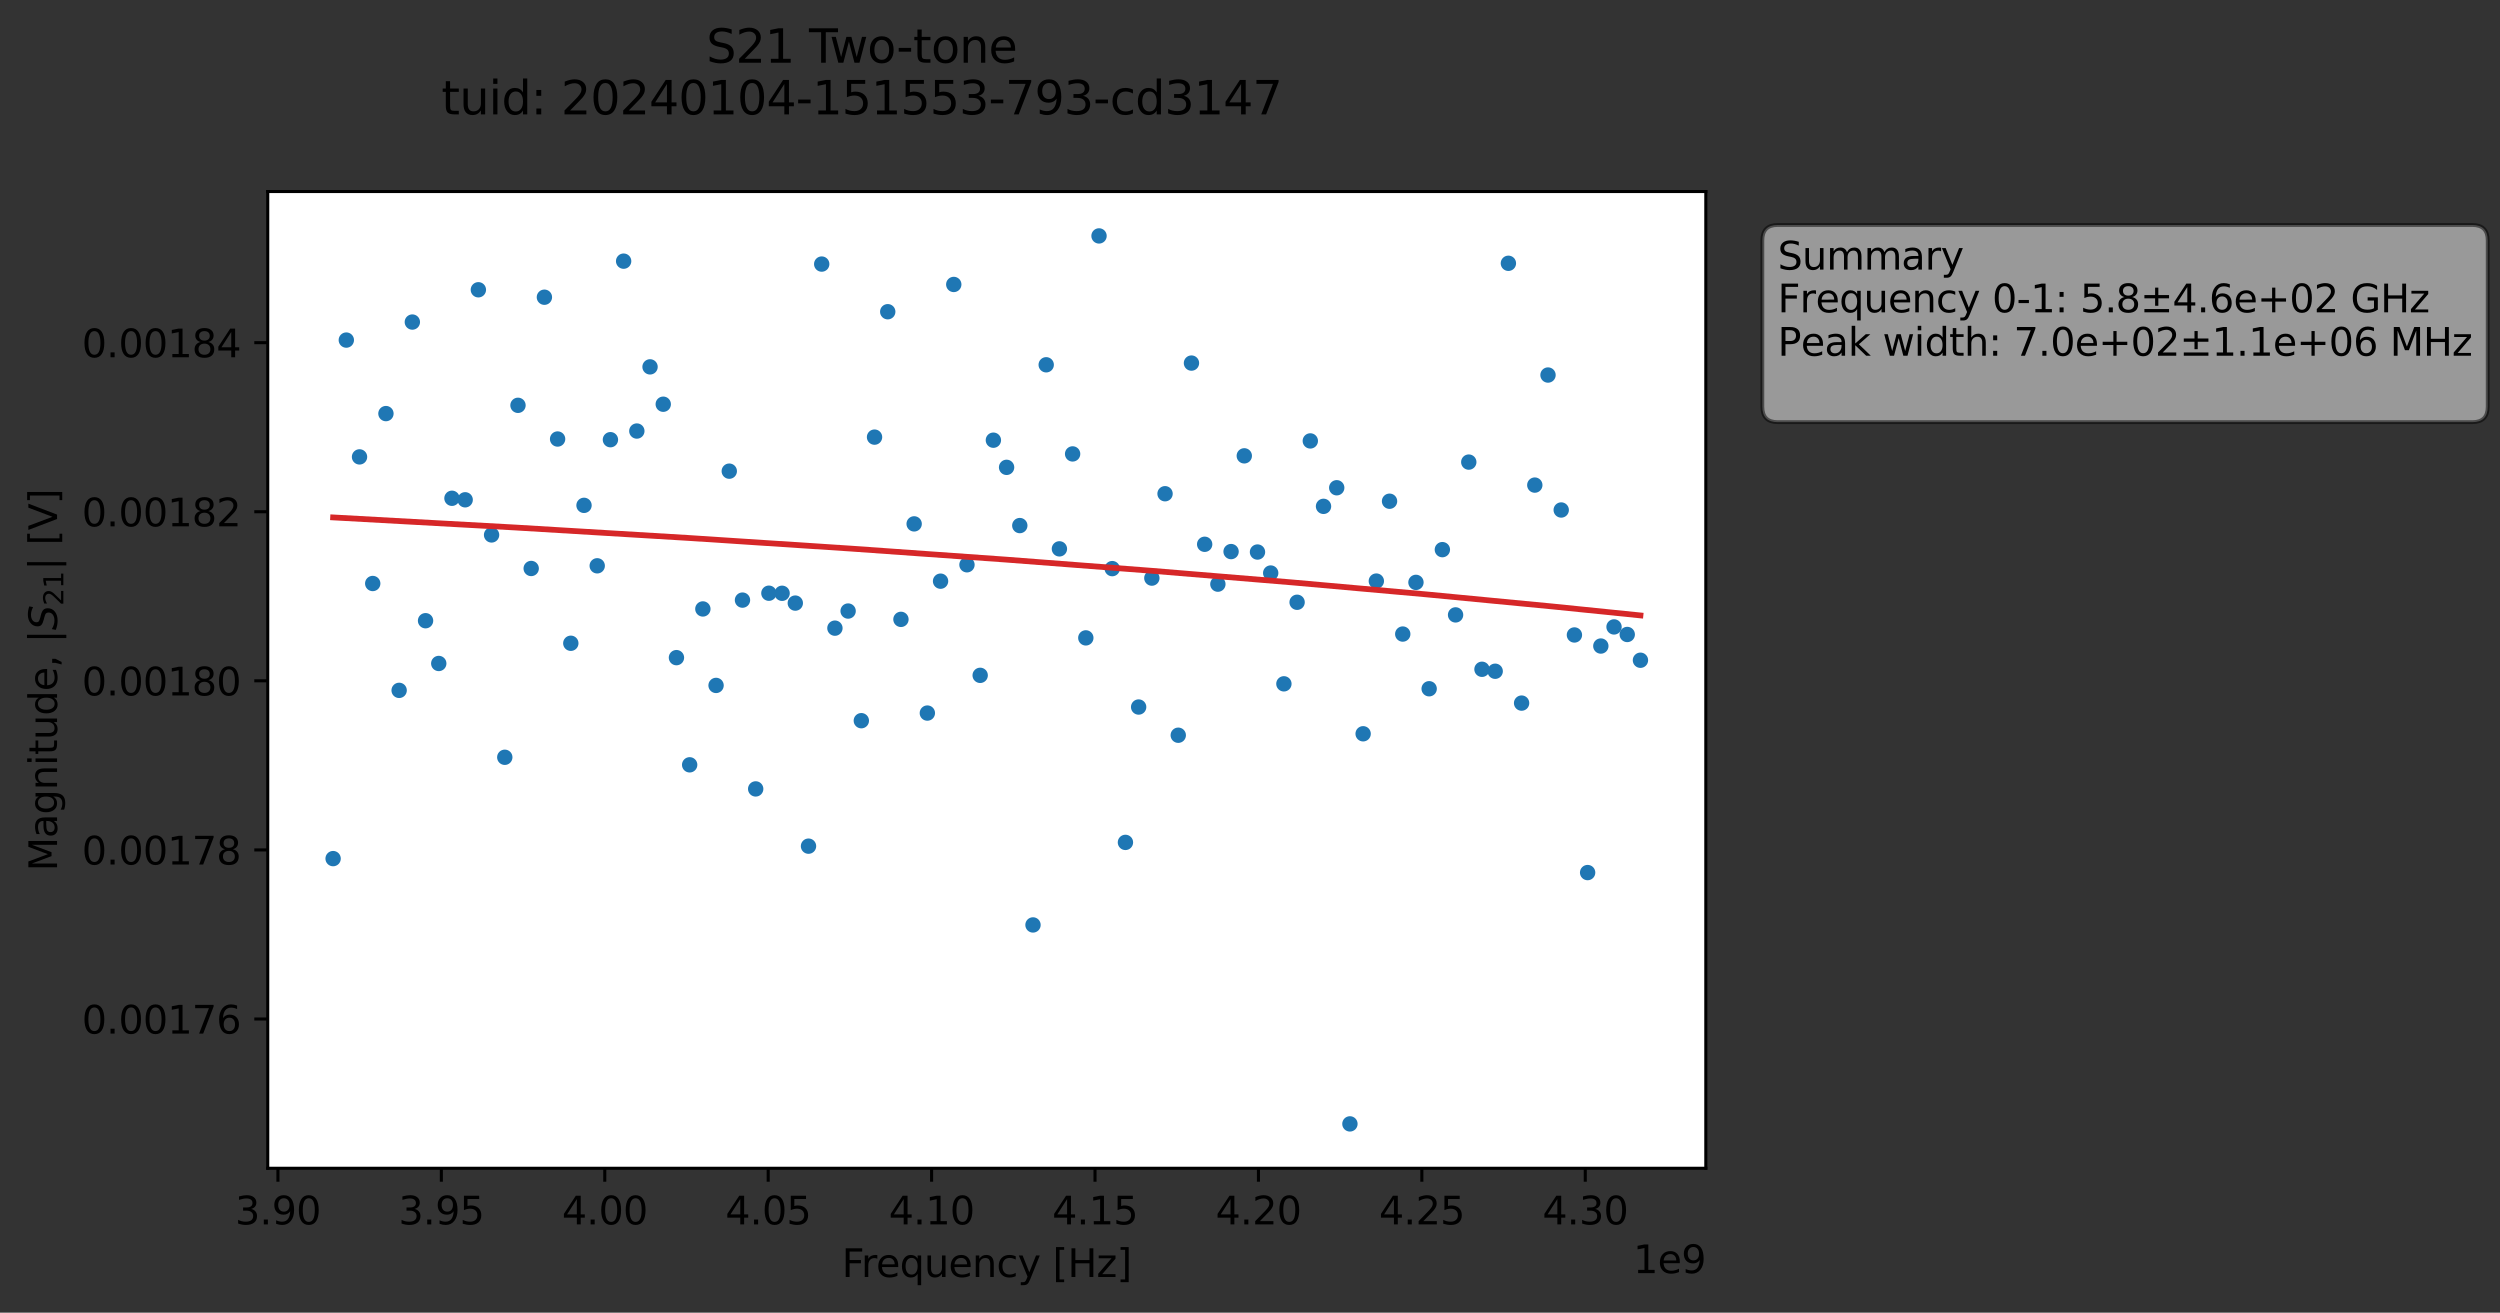 <?xml version="1.0" encoding="utf-8" standalone="no"?>
<!DOCTYPE svg PUBLIC "-//W3C//DTD SVG 1.1//EN"
  "http://www.w3.org/Graphics/SVG/1.1/DTD/svg11.dtd">
<svg xmlns:xlink="http://www.w3.org/1999/xlink" width="650.369pt" height="341.484pt" viewBox="0 0 650.369 341.484" xmlns="http://www.w3.org/2000/svg" version="1.1">
 <rect x="0" y="0" width="650.369" height="341.484" fill="#333333" stroke="none"/>
 <defs>
  <style type="text/css">*{stroke-linejoin: round; stroke-linecap: butt}</style>
 </defs>
 <g id="figure_1">
  <g id="patch_1">
   <path d="M 0 341.484 
L 650.369 341.484 
L 650.369 -0 
L 0 -0 
L 0 341.484 
z
" style="fill: none; opacity: 0"/>
  </g>
  <g id="axes_1">
   <g id="patch_2">
    <path d="M 69.653 303.928 
L 443.763 303.928 
L 443.763 49.824 
L 69.653 49.824 
z
" style="fill: #ffffff"/>
   </g>
   <g id="matplotlib.axis_1">
    <g id="xtick_1">
     <g id="line2d_1">
      <defs>
       <path id="m0e8e7b4d08" d="M 0 0 
L 0 3.5 
" style="stroke: #000000; stroke-width: 0.8"/>
      </defs>
      <g>
       <use xlink:href="#m0e8e7b4d08" x="72.303" y="303.928" style="stroke: #000000; stroke-width: 0.8"/>
      </g>
     </g>
     <g id="text_1">
      <!-- 3.90 -->
      <g transform="translate(61.17 318.526) scale(0.1 -0.1)">
       <defs>
        <path id="DejaVuSans-33" d="M 2597 2516 
Q 3050 2419 3304 2112 
Q 3559 1806 3559 1356 
Q 3559 666 3084 287 
Q 2609 -91 1734 -91 
Q 1441 -91 1130 -33 
Q 819 25 488 141 
L 488 750 
Q 750 597 1062 519 
Q 1375 441 1716 441 
Q 2309 441 2620 675 
Q 2931 909 2931 1356 
Q 2931 1769 2642 2001 
Q 2353 2234 1838 2234 
L 1294 2234 
L 1294 2753 
L 1863 2753 
Q 2328 2753 2575 2939 
Q 2822 3125 2822 3475 
Q 2822 3834 2567 4026 
Q 2313 4219 1838 4219 
Q 1578 4219 1281 4162 
Q 984 4106 628 3988 
L 628 4550 
Q 988 4650 1302 4700 
Q 1616 4750 1894 4750 
Q 2613 4750 3031 4423 
Q 3450 4097 3450 3541 
Q 3450 3153 3228 2886 
Q 3006 2619 2597 2516 
z
" transform="scale(0.016)"/>
        <path id="DejaVuSans-2e" d="M 684 794 
L 1344 794 
L 1344 0 
L 684 0 
L 684 794 
z
" transform="scale(0.016)"/>
        <path id="DejaVuSans-39" d="M 703 97 
L 703 672 
Q 941 559 1184 500 
Q 1428 441 1663 441 
Q 2288 441 2617 861 
Q 2947 1281 2994 2138 
Q 2813 1869 2534 1725 
Q 2256 1581 1919 1581 
Q 1219 1581 811 2004 
Q 403 2428 403 3163 
Q 403 3881 828 4315 
Q 1253 4750 1959 4750 
Q 2769 4750 3195 4129 
Q 3622 3509 3622 2328 
Q 3622 1225 3098 567 
Q 2575 -91 1691 -91 
Q 1453 -91 1209 -44 
Q 966 3 703 97 
z
M 1959 2075 
Q 2384 2075 2632 2365 
Q 2881 2656 2881 3163 
Q 2881 3666 2632 3958 
Q 2384 4250 1959 4250 
Q 1534 4250 1286 3958 
Q 1038 3666 1038 3163 
Q 1038 2656 1286 2365 
Q 1534 2075 1959 2075 
z
" transform="scale(0.016)"/>
        <path id="DejaVuSans-30" d="M 2034 4250 
Q 1547 4250 1301 3770 
Q 1056 3291 1056 2328 
Q 1056 1369 1301 889 
Q 1547 409 2034 409 
Q 2525 409 2770 889 
Q 3016 1369 3016 2328 
Q 3016 3291 2770 3770 
Q 2525 4250 2034 4250 
z
M 2034 4750 
Q 2819 4750 3233 4129 
Q 3647 3509 3647 2328 
Q 3647 1150 3233 529 
Q 2819 -91 2034 -91 
Q 1250 -91 836 529 
Q 422 1150 422 2328 
Q 422 3509 836 4129 
Q 1250 4750 2034 4750 
z
" transform="scale(0.016)"/>
       </defs>
       <use xlink:href="#DejaVuSans-33"/>
       <use xlink:href="#DejaVuSans-2e" x="63.623"/>
       <use xlink:href="#DejaVuSans-39" x="95.41"/>
       <use xlink:href="#DejaVuSans-30" x="159.033"/>
      </g>
     </g>
    </g>
    <g id="xtick_2">
     <g id="line2d_2">
      <g>
       <use xlink:href="#m0e8e7b4d08" x="114.816" y="303.928" style="stroke: #000000; stroke-width: 0.8"/>
      </g>
     </g>
     <g id="text_2">
      <!-- 3.95 -->
      <g transform="translate(103.683 318.526) scale(0.1 -0.1)">
       <defs>
        <path id="DejaVuSans-35" d="M 691 4666 
L 3169 4666 
L 3169 4134 
L 1269 4134 
L 1269 2991 
Q 1406 3038 1543 3061 
Q 1681 3084 1819 3084 
Q 2600 3084 3056 2656 
Q 3513 2228 3513 1497 
Q 3513 744 3044 326 
Q 2575 -91 1722 -91 
Q 1428 -91 1123 -41 
Q 819 9 494 109 
L 494 744 
Q 775 591 1075 516 
Q 1375 441 1709 441 
Q 2250 441 2565 725 
Q 2881 1009 2881 1497 
Q 2881 1984 2565 2268 
Q 2250 2553 1709 2553 
Q 1456 2553 1204 2497 
Q 953 2441 691 2322 
L 691 4666 
z
" transform="scale(0.016)"/>
       </defs>
       <use xlink:href="#DejaVuSans-33"/>
       <use xlink:href="#DejaVuSans-2e" x="63.623"/>
       <use xlink:href="#DejaVuSans-39" x="95.41"/>
       <use xlink:href="#DejaVuSans-35" x="159.033"/>
      </g>
     </g>
    </g>
    <g id="xtick_3">
     <g id="line2d_3">
      <g>
       <use xlink:href="#m0e8e7b4d08" x="157.328" y="303.928" style="stroke: #000000; stroke-width: 0.8"/>
      </g>
     </g>
     <g id="text_3">
      <!-- 4.00 -->
      <g transform="translate(146.195 318.526) scale(0.1 -0.1)">
       <defs>
        <path id="DejaVuSans-34" d="M 2419 4116 
L 825 1625 
L 2419 1625 
L 2419 4116 
z
M 2253 4666 
L 3047 4666 
L 3047 1625 
L 3713 1625 
L 3713 1100 
L 3047 1100 
L 3047 0 
L 2419 0 
L 2419 1100 
L 313 1100 
L 313 1709 
L 2253 4666 
z
" transform="scale(0.016)"/>
       </defs>
       <use xlink:href="#DejaVuSans-34"/>
       <use xlink:href="#DejaVuSans-2e" x="63.623"/>
       <use xlink:href="#DejaVuSans-30" x="95.41"/>
       <use xlink:href="#DejaVuSans-30" x="159.033"/>
      </g>
     </g>
    </g>
    <g id="xtick_4">
     <g id="line2d_4">
      <g>
       <use xlink:href="#m0e8e7b4d08" x="199.841" y="303.928" style="stroke: #000000; stroke-width: 0.8"/>
      </g>
     </g>
     <g id="text_4">
      <!-- 4.05 -->
      <g transform="translate(188.708 318.526) scale(0.1 -0.1)">
       <use xlink:href="#DejaVuSans-34"/>
       <use xlink:href="#DejaVuSans-2e" x="63.623"/>
       <use xlink:href="#DejaVuSans-30" x="95.41"/>
       <use xlink:href="#DejaVuSans-35" x="159.033"/>
      </g>
     </g>
    </g>
    <g id="xtick_5">
     <g id="line2d_5">
      <g>
       <use xlink:href="#m0e8e7b4d08" x="242.353" y="303.928" style="stroke: #000000; stroke-width: 0.8"/>
      </g>
     </g>
     <g id="text_5">
      <!-- 4.10 -->
      <g transform="translate(231.22 318.526) scale(0.1 -0.1)">
       <defs>
        <path id="DejaVuSans-31" d="M 794 531 
L 1825 531 
L 1825 4091 
L 703 3866 
L 703 4441 
L 1819 4666 
L 2450 4666 
L 2450 531 
L 3481 531 
L 3481 0 
L 794 0 
L 794 531 
z
" transform="scale(0.016)"/>
       </defs>
       <use xlink:href="#DejaVuSans-34"/>
       <use xlink:href="#DejaVuSans-2e" x="63.623"/>
       <use xlink:href="#DejaVuSans-31" x="95.41"/>
       <use xlink:href="#DejaVuSans-30" x="159.033"/>
      </g>
     </g>
    </g>
    <g id="xtick_6">
     <g id="line2d_6">
      <g>
       <use xlink:href="#m0e8e7b4d08" x="284.866" y="303.928" style="stroke: #000000; stroke-width: 0.8"/>
      </g>
     </g>
     <g id="text_6">
      <!-- 4.15 -->
      <g transform="translate(273.733 318.526) scale(0.1 -0.1)">
       <use xlink:href="#DejaVuSans-34"/>
       <use xlink:href="#DejaVuSans-2e" x="63.623"/>
       <use xlink:href="#DejaVuSans-31" x="95.41"/>
       <use xlink:href="#DejaVuSans-35" x="159.033"/>
      </g>
     </g>
    </g>
    <g id="xtick_7">
     <g id="line2d_7">
      <g>
       <use xlink:href="#m0e8e7b4d08" x="327.378" y="303.928" style="stroke: #000000; stroke-width: 0.8"/>
      </g>
     </g>
     <g id="text_7">
      <!-- 4.20 -->
      <g transform="translate(316.245 318.526) scale(0.1 -0.1)">
       <defs>
        <path id="DejaVuSans-32" d="M 1228 531 
L 3431 531 
L 3431 0 
L 469 0 
L 469 531 
Q 828 903 1448 1529 
Q 2069 2156 2228 2338 
Q 2531 2678 2651 2914 
Q 2772 3150 2772 3378 
Q 2772 3750 2511 3984 
Q 2250 4219 1831 4219 
Q 1534 4219 1204 4116 
Q 875 4013 500 3803 
L 500 4441 
Q 881 4594 1212 4672 
Q 1544 4750 1819 4750 
Q 2544 4750 2975 4387 
Q 3406 4025 3406 3419 
Q 3406 3131 3298 2873 
Q 3191 2616 2906 2266 
Q 2828 2175 2409 1742 
Q 1991 1309 1228 531 
z
" transform="scale(0.016)"/>
       </defs>
       <use xlink:href="#DejaVuSans-34"/>
       <use xlink:href="#DejaVuSans-2e" x="63.623"/>
       <use xlink:href="#DejaVuSans-32" x="95.41"/>
       <use xlink:href="#DejaVuSans-30" x="159.033"/>
      </g>
     </g>
    </g>
    <g id="xtick_8">
     <g id="line2d_8">
      <g>
       <use xlink:href="#m0e8e7b4d08" x="369.891" y="303.928" style="stroke: #000000; stroke-width: 0.8"/>
      </g>
     </g>
     <g id="text_8">
      <!-- 4.25 -->
      <g transform="translate(358.758 318.526) scale(0.1 -0.1)">
       <use xlink:href="#DejaVuSans-34"/>
       <use xlink:href="#DejaVuSans-2e" x="63.623"/>
       <use xlink:href="#DejaVuSans-32" x="95.41"/>
       <use xlink:href="#DejaVuSans-35" x="159.033"/>
      </g>
     </g>
    </g>
    <g id="xtick_9">
     <g id="line2d_9">
      <g>
       <use xlink:href="#m0e8e7b4d08" x="412.403" y="303.928" style="stroke: #000000; stroke-width: 0.8"/>
      </g>
     </g>
     <g id="text_9">
      <!-- 4.30 -->
      <g transform="translate(401.27 318.526) scale(0.1 -0.1)">
       <use xlink:href="#DejaVuSans-34"/>
       <use xlink:href="#DejaVuSans-2e" x="63.623"/>
       <use xlink:href="#DejaVuSans-33" x="95.41"/>
       <use xlink:href="#DejaVuSans-30" x="159.033"/>
      </g>
     </g>
    </g>
    <g id="text_10">
     <!-- Frequency [Hz] -->
     <g transform="translate(219.003 332.205) scale(0.1 -0.1)">
      <defs>
       <path id="DejaVuSans-46" d="M 628 4666 
L 3309 4666 
L 3309 4134 
L 1259 4134 
L 1259 2759 
L 3109 2759 
L 3109 2228 
L 1259 2228 
L 1259 0 
L 628 0 
L 628 4666 
z
" transform="scale(0.016)"/>
       <path id="DejaVuSans-72" d="M 2631 2963 
Q 2534 3019 2420 3045 
Q 2306 3072 2169 3072 
Q 1681 3072 1420 2755 
Q 1159 2438 1159 1844 
L 1159 0 
L 581 0 
L 581 3500 
L 1159 3500 
L 1159 2956 
Q 1341 3275 1631 3429 
Q 1922 3584 2338 3584 
Q 2397 3584 2469 3576 
Q 2541 3569 2628 3553 
L 2631 2963 
z
" transform="scale(0.016)"/>
       <path id="DejaVuSans-65" d="M 3597 1894 
L 3597 1613 
L 953 1613 
Q 991 1019 1311 708 
Q 1631 397 2203 397 
Q 2534 397 2845 478 
Q 3156 559 3463 722 
L 3463 178 
Q 3153 47 2828 -22 
Q 2503 -91 2169 -91 
Q 1331 -91 842 396 
Q 353 884 353 1716 
Q 353 2575 817 3079 
Q 1281 3584 2069 3584 
Q 2775 3584 3186 3129 
Q 3597 2675 3597 1894 
z
M 3022 2063 
Q 3016 2534 2758 2815 
Q 2500 3097 2075 3097 
Q 1594 3097 1305 2825 
Q 1016 2553 972 2059 
L 3022 2063 
z
" transform="scale(0.016)"/>
       <path id="DejaVuSans-71" d="M 947 1747 
Q 947 1113 1208 752 
Q 1469 391 1925 391 
Q 2381 391 2643 752 
Q 2906 1113 2906 1747 
Q 2906 2381 2643 2742 
Q 2381 3103 1925 3103 
Q 1469 3103 1208 2742 
Q 947 2381 947 1747 
z
M 2906 525 
Q 2725 213 2448 61 
Q 2172 -91 1784 -91 
Q 1150 -91 751 415 
Q 353 922 353 1747 
Q 353 2572 751 3078 
Q 1150 3584 1784 3584 
Q 2172 3584 2448 3432 
Q 2725 3281 2906 2969 
L 2906 3500 
L 3481 3500 
L 3481 -1331 
L 2906 -1331 
L 2906 525 
z
" transform="scale(0.016)"/>
       <path id="DejaVuSans-75" d="M 544 1381 
L 544 3500 
L 1119 3500 
L 1119 1403 
Q 1119 906 1312 657 
Q 1506 409 1894 409 
Q 2359 409 2629 706 
Q 2900 1003 2900 1516 
L 2900 3500 
L 3475 3500 
L 3475 0 
L 2900 0 
L 2900 538 
Q 2691 219 2414 64 
Q 2138 -91 1772 -91 
Q 1169 -91 856 284 
Q 544 659 544 1381 
z
M 1991 3584 
L 1991 3584 
z
" transform="scale(0.016)"/>
       <path id="DejaVuSans-6e" d="M 3513 2113 
L 3513 0 
L 2938 0 
L 2938 2094 
Q 2938 2591 2744 2837 
Q 2550 3084 2163 3084 
Q 1697 3084 1428 2787 
Q 1159 2491 1159 1978 
L 1159 0 
L 581 0 
L 581 3500 
L 1159 3500 
L 1159 2956 
Q 1366 3272 1645 3428 
Q 1925 3584 2291 3584 
Q 2894 3584 3203 3211 
Q 3513 2838 3513 2113 
z
" transform="scale(0.016)"/>
       <path id="DejaVuSans-63" d="M 3122 3366 
L 3122 2828 
Q 2878 2963 2633 3030 
Q 2388 3097 2138 3097 
Q 1578 3097 1268 2742 
Q 959 2388 959 1747 
Q 959 1106 1268 751 
Q 1578 397 2138 397 
Q 2388 397 2633 464 
Q 2878 531 3122 666 
L 3122 134 
Q 2881 22 2623 -34 
Q 2366 -91 2075 -91 
Q 1284 -91 818 406 
Q 353 903 353 1747 
Q 353 2603 823 3093 
Q 1294 3584 2113 3584 
Q 2378 3584 2631 3529 
Q 2884 3475 3122 3366 
z
" transform="scale(0.016)"/>
       <path id="DejaVuSans-79" d="M 2059 -325 
Q 1816 -950 1584 -1140 
Q 1353 -1331 966 -1331 
L 506 -1331 
L 506 -850 
L 844 -850 
Q 1081 -850 1212 -737 
Q 1344 -625 1503 -206 
L 1606 56 
L 191 3500 
L 800 3500 
L 1894 763 
L 2988 3500 
L 3597 3500 
L 2059 -325 
z
" transform="scale(0.016)"/>
       <path id="DejaVuSans-20" transform="scale(0.016)"/>
       <path id="DejaVuSans-5b" d="M 550 4863 
L 1875 4863 
L 1875 4416 
L 1125 4416 
L 1125 -397 
L 1875 -397 
L 1875 -844 
L 550 -844 
L 550 4863 
z
" transform="scale(0.016)"/>
       <path id="DejaVuSans-48" d="M 628 4666 
L 1259 4666 
L 1259 2753 
L 3553 2753 
L 3553 4666 
L 4184 4666 
L 4184 0 
L 3553 0 
L 3553 2222 
L 1259 2222 
L 1259 0 
L 628 0 
L 628 4666 
z
" transform="scale(0.016)"/>
       <path id="DejaVuSans-7a" d="M 353 3500 
L 3084 3500 
L 3084 2975 
L 922 459 
L 3084 459 
L 3084 0 
L 275 0 
L 275 525 
L 2438 3041 
L 353 3041 
L 353 3500 
z
" transform="scale(0.016)"/>
       <path id="DejaVuSans-5d" d="M 1947 4863 
L 1947 -844 
L 622 -844 
L 622 -397 
L 1369 -397 
L 1369 4416 
L 622 4416 
L 622 4863 
L 1947 4863 
z
" transform="scale(0.016)"/>
      </defs>
      <use xlink:href="#DejaVuSans-46"/>
      <use xlink:href="#DejaVuSans-72" x="50.27"/>
      <use xlink:href="#DejaVuSans-65" x="89.133"/>
      <use xlink:href="#DejaVuSans-71" x="150.656"/>
      <use xlink:href="#DejaVuSans-75" x="214.133"/>
      <use xlink:href="#DejaVuSans-65" x="277.512"/>
      <use xlink:href="#DejaVuSans-6e" x="339.035"/>
      <use xlink:href="#DejaVuSans-63" x="402.414"/>
      <use xlink:href="#DejaVuSans-79" x="457.395"/>
      <use xlink:href="#DejaVuSans-20" x="516.574"/>
      <use xlink:href="#DejaVuSans-5b" x="548.361"/>
      <use xlink:href="#DejaVuSans-48" x="587.375"/>
      <use xlink:href="#DejaVuSans-7a" x="662.57"/>
      <use xlink:href="#DejaVuSans-5d" x="715.061"/>
     </g>
    </g>
    <g id="text_11">
     <!-- 1e9 -->
     <g transform="translate(424.885 331.205) scale(0.1 -0.1)">
      <use xlink:href="#DejaVuSans-31"/>
      <use xlink:href="#DejaVuSans-65" x="63.623"/>
      <use xlink:href="#DejaVuSans-39" x="125.146"/>
     </g>
    </g>
   </g>
   <g id="matplotlib.axis_2">
    <g id="ytick_1">
     <g id="line2d_10">
      <defs>
       <path id="m5de3d25531" d="M 0 0 
L -3.5 0 
" style="stroke: #000000; stroke-width: 0.8"/>
      </defs>
      <g>
       <use xlink:href="#m5de3d25531" x="69.653" y="265.088" style="stroke: #000000; stroke-width: 0.8"/>
      </g>
     </g>
     <g id="text_12">
      <!-- 0.00176 -->
      <g transform="translate(21.3 268.887) scale(0.1 -0.1)">
       <defs>
        <path id="DejaVuSans-37" d="M 525 4666 
L 3525 4666 
L 3525 4397 
L 1831 0 
L 1172 0 
L 2766 4134 
L 525 4134 
L 525 4666 
z
" transform="scale(0.016)"/>
        <path id="DejaVuSans-36" d="M 2113 2584 
Q 1688 2584 1439 2293 
Q 1191 2003 1191 1497 
Q 1191 994 1439 701 
Q 1688 409 2113 409 
Q 2538 409 2786 701 
Q 3034 994 3034 1497 
Q 3034 2003 2786 2293 
Q 2538 2584 2113 2584 
z
M 3366 4563 
L 3366 3988 
Q 3128 4100 2886 4159 
Q 2644 4219 2406 4219 
Q 1781 4219 1451 3797 
Q 1122 3375 1075 2522 
Q 1259 2794 1537 2939 
Q 1816 3084 2150 3084 
Q 2853 3084 3261 2657 
Q 3669 2231 3669 1497 
Q 3669 778 3244 343 
Q 2819 -91 2113 -91 
Q 1303 -91 875 529 
Q 447 1150 447 2328 
Q 447 3434 972 4092 
Q 1497 4750 2381 4750 
Q 2619 4750 2861 4703 
Q 3103 4656 3366 4563 
z
" transform="scale(0.016)"/>
       </defs>
       <use xlink:href="#DejaVuSans-30"/>
       <use xlink:href="#DejaVuSans-2e" x="63.623"/>
       <use xlink:href="#DejaVuSans-30" x="95.41"/>
       <use xlink:href="#DejaVuSans-30" x="159.033"/>
       <use xlink:href="#DejaVuSans-31" x="222.656"/>
       <use xlink:href="#DejaVuSans-37" x="286.279"/>
       <use xlink:href="#DejaVuSans-36" x="349.902"/>
      </g>
     </g>
    </g>
    <g id="ytick_2">
     <g id="line2d_11">
      <g>
       <use xlink:href="#m5de3d25531" x="69.653" y="221.102" style="stroke: #000000; stroke-width: 0.8"/>
      </g>
     </g>
     <g id="text_13">
      <!-- 0.00178 -->
      <g transform="translate(21.3 224.901) scale(0.1 -0.1)">
       <defs>
        <path id="DejaVuSans-38" d="M 2034 2216 
Q 1584 2216 1326 1975 
Q 1069 1734 1069 1313 
Q 1069 891 1326 650 
Q 1584 409 2034 409 
Q 2484 409 2743 651 
Q 3003 894 3003 1313 
Q 3003 1734 2745 1975 
Q 2488 2216 2034 2216 
z
M 1403 2484 
Q 997 2584 770 2862 
Q 544 3141 544 3541 
Q 544 4100 942 4425 
Q 1341 4750 2034 4750 
Q 2731 4750 3128 4425 
Q 3525 4100 3525 3541 
Q 3525 3141 3298 2862 
Q 3072 2584 2669 2484 
Q 3125 2378 3379 2068 
Q 3634 1759 3634 1313 
Q 3634 634 3220 271 
Q 2806 -91 2034 -91 
Q 1263 -91 848 271 
Q 434 634 434 1313 
Q 434 1759 690 2068 
Q 947 2378 1403 2484 
z
M 1172 3481 
Q 1172 3119 1398 2916 
Q 1625 2713 2034 2713 
Q 2441 2713 2670 2916 
Q 2900 3119 2900 3481 
Q 2900 3844 2670 4047 
Q 2441 4250 2034 4250 
Q 1625 4250 1398 4047 
Q 1172 3844 1172 3481 
z
" transform="scale(0.016)"/>
       </defs>
       <use xlink:href="#DejaVuSans-30"/>
       <use xlink:href="#DejaVuSans-2e" x="63.623"/>
       <use xlink:href="#DejaVuSans-30" x="95.41"/>
       <use xlink:href="#DejaVuSans-30" x="159.033"/>
       <use xlink:href="#DejaVuSans-31" x="222.656"/>
       <use xlink:href="#DejaVuSans-37" x="286.279"/>
       <use xlink:href="#DejaVuSans-38" x="349.902"/>
      </g>
     </g>
    </g>
    <g id="ytick_3">
     <g id="line2d_12">
      <g>
       <use xlink:href="#m5de3d25531" x="69.653" y="177.115" style="stroke: #000000; stroke-width: 0.8"/>
      </g>
     </g>
     <g id="text_14">
      <!-- 0.00180 -->
      <g transform="translate(21.3 180.915) scale(0.1 -0.1)">
       <use xlink:href="#DejaVuSans-30"/>
       <use xlink:href="#DejaVuSans-2e" x="63.623"/>
       <use xlink:href="#DejaVuSans-30" x="95.41"/>
       <use xlink:href="#DejaVuSans-30" x="159.033"/>
       <use xlink:href="#DejaVuSans-31" x="222.656"/>
       <use xlink:href="#DejaVuSans-38" x="286.279"/>
       <use xlink:href="#DejaVuSans-30" x="349.902"/>
      </g>
     </g>
    </g>
    <g id="ytick_4">
     <g id="line2d_13">
      <g>
       <use xlink:href="#m5de3d25531" x="69.653" y="133.129" style="stroke: #000000; stroke-width: 0.8"/>
      </g>
     </g>
     <g id="text_15">
      <!-- 0.00182 -->
      <g transform="translate(21.3 136.928) scale(0.1 -0.1)">
       <use xlink:href="#DejaVuSans-30"/>
       <use xlink:href="#DejaVuSans-2e" x="63.623"/>
       <use xlink:href="#DejaVuSans-30" x="95.41"/>
       <use xlink:href="#DejaVuSans-30" x="159.033"/>
       <use xlink:href="#DejaVuSans-31" x="222.656"/>
       <use xlink:href="#DejaVuSans-38" x="286.279"/>
       <use xlink:href="#DejaVuSans-32" x="349.902"/>
      </g>
     </g>
    </g>
    <g id="ytick_5">
     <g id="line2d_14">
      <g>
       <use xlink:href="#m5de3d25531" x="69.653" y="89.143" style="stroke: #000000; stroke-width: 0.8"/>
      </g>
     </g>
     <g id="text_16">
      <!-- 0.00184 -->
      <g transform="translate(21.3 92.942) scale(0.1 -0.1)">
       <use xlink:href="#DejaVuSans-30"/>
       <use xlink:href="#DejaVuSans-2e" x="63.623"/>
       <use xlink:href="#DejaVuSans-30" x="95.41"/>
       <use xlink:href="#DejaVuSans-30" x="159.033"/>
       <use xlink:href="#DejaVuSans-31" x="222.656"/>
       <use xlink:href="#DejaVuSans-38" x="286.279"/>
       <use xlink:href="#DejaVuSans-34" x="349.902"/>
      </g>
     </g>
    </g>
    <g id="text_17">
     <!-- Magnitude, $|S_{21}|$ [V] -->
     <g transform="translate(14.9 226.626) rotate(-90) scale(0.1 -0.1)">
      <defs>
       <path id="DejaVuSans-4d" d="M 628 4666 
L 1569 4666 
L 2759 1491 
L 3956 4666 
L 4897 4666 
L 4897 0 
L 4281 0 
L 4281 4097 
L 3078 897 
L 2444 897 
L 1241 4097 
L 1241 0 
L 628 0 
L 628 4666 
z
" transform="scale(0.016)"/>
       <path id="DejaVuSans-61" d="M 2194 1759 
Q 1497 1759 1228 1600 
Q 959 1441 959 1056 
Q 959 750 1161 570 
Q 1363 391 1709 391 
Q 2188 391 2477 730 
Q 2766 1069 2766 1631 
L 2766 1759 
L 2194 1759 
z
M 3341 1997 
L 3341 0 
L 2766 0 
L 2766 531 
Q 2569 213 2275 61 
Q 1981 -91 1556 -91 
Q 1019 -91 701 211 
Q 384 513 384 1019 
Q 384 1609 779 1909 
Q 1175 2209 1959 2209 
L 2766 2209 
L 2766 2266 
Q 2766 2663 2505 2880 
Q 2244 3097 1772 3097 
Q 1472 3097 1187 3025 
Q 903 2953 641 2809 
L 641 3341 
Q 956 3463 1253 3523 
Q 1550 3584 1831 3584 
Q 2591 3584 2966 3190 
Q 3341 2797 3341 1997 
z
" transform="scale(0.016)"/>
       <path id="DejaVuSans-67" d="M 2906 1791 
Q 2906 2416 2648 2759 
Q 2391 3103 1925 3103 
Q 1463 3103 1205 2759 
Q 947 2416 947 1791 
Q 947 1169 1205 825 
Q 1463 481 1925 481 
Q 2391 481 2648 825 
Q 2906 1169 2906 1791 
z
M 3481 434 
Q 3481 -459 3084 -895 
Q 2688 -1331 1869 -1331 
Q 1566 -1331 1297 -1286 
Q 1028 -1241 775 -1147 
L 775 -588 
Q 1028 -725 1275 -790 
Q 1522 -856 1778 -856 
Q 2344 -856 2625 -561 
Q 2906 -266 2906 331 
L 2906 616 
Q 2728 306 2450 153 
Q 2172 0 1784 0 
Q 1141 0 747 490 
Q 353 981 353 1791 
Q 353 2603 747 3093 
Q 1141 3584 1784 3584 
Q 2172 3584 2450 3431 
Q 2728 3278 2906 2969 
L 2906 3500 
L 3481 3500 
L 3481 434 
z
" transform="scale(0.016)"/>
       <path id="DejaVuSans-69" d="M 603 3500 
L 1178 3500 
L 1178 0 
L 603 0 
L 603 3500 
z
M 603 4863 
L 1178 4863 
L 1178 4134 
L 603 4134 
L 603 4863 
z
" transform="scale(0.016)"/>
       <path id="DejaVuSans-74" d="M 1172 4494 
L 1172 3500 
L 2356 3500 
L 2356 3053 
L 1172 3053 
L 1172 1153 
Q 1172 725 1289 603 
Q 1406 481 1766 481 
L 2356 481 
L 2356 0 
L 1766 0 
Q 1100 0 847 248 
Q 594 497 594 1153 
L 594 3053 
L 172 3053 
L 172 3500 
L 594 3500 
L 594 4494 
L 1172 4494 
z
" transform="scale(0.016)"/>
       <path id="DejaVuSans-64" d="M 2906 2969 
L 2906 4863 
L 3481 4863 
L 3481 0 
L 2906 0 
L 2906 525 
Q 2725 213 2448 61 
Q 2172 -91 1784 -91 
Q 1150 -91 751 415 
Q 353 922 353 1747 
Q 353 2572 751 3078 
Q 1150 3584 1784 3584 
Q 2172 3584 2448 3432 
Q 2725 3281 2906 2969 
z
M 947 1747 
Q 947 1113 1208 752 
Q 1469 391 1925 391 
Q 2381 391 2643 752 
Q 2906 1113 2906 1747 
Q 2906 2381 2643 2742 
Q 2381 3103 1925 3103 
Q 1469 3103 1208 2742 
Q 947 2381 947 1747 
z
" transform="scale(0.016)"/>
       <path id="DejaVuSans-2c" d="M 750 794 
L 1409 794 
L 1409 256 
L 897 -744 
L 494 -744 
L 750 256 
L 750 794 
z
" transform="scale(0.016)"/>
       <path id="DejaVuSans-7c" d="M 1344 4891 
L 1344 -1509 
L 813 -1509 
L 813 4891 
L 1344 4891 
z
" transform="scale(0.016)"/>
       <path id="DejaVuSans-Oblique-53" d="M 3859 4513 
L 3738 3897 
Q 3422 4066 3111 4152 
Q 2800 4238 2509 4238 
Q 1944 4238 1609 3991 
Q 1275 3744 1275 3334 
Q 1275 3109 1398 2989 
Q 1522 2869 2034 2731 
L 2413 2638 
Q 3053 2472 3303 2217 
Q 3553 1963 3553 1503 
Q 3553 797 2998 353 
Q 2444 -91 1538 -91 
Q 1166 -91 791 -17 
Q 416 56 38 206 
L 166 856 
Q 513 641 861 531 
Q 1209 422 1556 422 
Q 2147 422 2503 684 
Q 2859 947 2859 1369 
Q 2859 1650 2717 1795 
Q 2575 1941 2106 2059 
L 1728 2156 
Q 1081 2325 845 2545 
Q 609 2766 609 3163 
Q 609 3859 1145 4304 
Q 1681 4750 2541 4750 
Q 2875 4750 3203 4690 
Q 3531 4631 3859 4513 
z
" transform="scale(0.016)"/>
       <path id="DejaVuSans-56" d="M 1831 0 
L 50 4666 
L 709 4666 
L 2188 738 
L 3669 4666 
L 4325 4666 
L 2547 0 
L 1831 0 
z
" transform="scale(0.016)"/>
      </defs>
      <use xlink:href="#DejaVuSans-4d" transform="translate(0 0.578)"/>
      <use xlink:href="#DejaVuSans-61" transform="translate(86.279 0.578)"/>
      <use xlink:href="#DejaVuSans-67" transform="translate(147.559 0.578)"/>
      <use xlink:href="#DejaVuSans-6e" transform="translate(211.035 0.578)"/>
      <use xlink:href="#DejaVuSans-69" transform="translate(274.414 0.578)"/>
      <use xlink:href="#DejaVuSans-74" transform="translate(302.197 0.578)"/>
      <use xlink:href="#DejaVuSans-75" transform="translate(341.406 0.578)"/>
      <use xlink:href="#DejaVuSans-64" transform="translate(404.785 0.578)"/>
      <use xlink:href="#DejaVuSans-65" transform="translate(468.262 0.578)"/>
      <use xlink:href="#DejaVuSans-2c" transform="translate(529.785 0.578)"/>
      <use xlink:href="#DejaVuSans-20" transform="translate(561.572 0.578)"/>
      <use xlink:href="#DejaVuSans-7c" transform="translate(593.359 0.578)"/>
      <use xlink:href="#DejaVuSans-Oblique-53" transform="translate(627.051 0.578)"/>
      <use xlink:href="#DejaVuSans-32" transform="translate(690.527 -15.828) scale(0.7)"/>
      <use xlink:href="#DejaVuSans-31" transform="translate(735.063 -15.828) scale(0.7)"/>
      <use xlink:href="#DejaVuSans-7c" transform="translate(782.334 0.578)"/>
      <use xlink:href="#DejaVuSans-20" transform="translate(816.025 0.578)"/>
      <use xlink:href="#DejaVuSans-5b" transform="translate(847.812 0.578)"/>
      <use xlink:href="#DejaVuSans-56" transform="translate(886.826 0.578)"/>
      <use xlink:href="#DejaVuSans-5d" transform="translate(955.234 0.578)"/>
     </g>
    </g>
   </g>
   <g id="line2d_15">
    <defs>
     <path id="mc6a36b6ff3" d="M 0 1.5 
C 0.398 1.5 0.779 1.342 1.061 1.061 
C 1.342 0.779 1.5 0.398 1.5 0 
C 1.5 -0.398 1.342 -0.779 1.061 -1.061 
C 0.779 -1.342 0.398 -1.5 0 -1.5 
C -0.398 -1.5 -0.779 -1.342 -1.061 -1.061 
C -1.342 -0.779 -1.5 -0.398 -1.5 0 
C -1.5 0.398 -1.342 0.779 -1.061 1.061 
C -0.779 1.342 -0.398 1.5 0 1.5 
z
" style="stroke: #1f77b4"/>
    </defs>
    <g clip-path="url(#p01ae524cf7)">
     <use xlink:href="#mc6a36b6ff3" x="86.658" y="223.366" style="fill: #1f77b4; stroke: #1f77b4"/>
     <use xlink:href="#mc6a36b6ff3" x="90.093" y="88.472" style="fill: #1f77b4; stroke: #1f77b4"/>
     <use xlink:href="#mc6a36b6ff3" x="93.529" y="118.86" style="fill: #1f77b4; stroke: #1f77b4"/>
     <use xlink:href="#mc6a36b6ff3" x="96.964" y="151.797" style="fill: #1f77b4; stroke: #1f77b4"/>
     <use xlink:href="#mc6a36b6ff3" x="100.4" y="107.595" style="fill: #1f77b4; stroke: #1f77b4"/>
     <use xlink:href="#mc6a36b6ff3" x="103.835" y="179.597" style="fill: #1f77b4; stroke: #1f77b4"/>
     <use xlink:href="#mc6a36b6ff3" x="107.27" y="83.782" style="fill: #1f77b4; stroke: #1f77b4"/>
     <use xlink:href="#mc6a36b6ff3" x="110.706" y="161.478" style="fill: #1f77b4; stroke: #1f77b4"/>
     <use xlink:href="#mc6a36b6ff3" x="114.141" y="172.602" style="fill: #1f77b4; stroke: #1f77b4"/>
     <use xlink:href="#mc6a36b6ff3" x="117.576" y="129.626" style="fill: #1f77b4; stroke: #1f77b4"/>
     <use xlink:href="#mc6a36b6ff3" x="121.012" y="130.023" style="fill: #1f77b4; stroke: #1f77b4"/>
     <use xlink:href="#mc6a36b6ff3" x="124.447" y="75.385" style="fill: #1f77b4; stroke: #1f77b4"/>
     <use xlink:href="#mc6a36b6ff3" x="127.882" y="139.161" style="fill: #1f77b4; stroke: #1f77b4"/>
     <use xlink:href="#mc6a36b6ff3" x="131.318" y="197.004" style="fill: #1f77b4; stroke: #1f77b4"/>
     <use xlink:href="#mc6a36b6ff3" x="134.753" y="105.444" style="fill: #1f77b4; stroke: #1f77b4"/>
     <use xlink:href="#mc6a36b6ff3" x="138.188" y="147.889" style="fill: #1f77b4; stroke: #1f77b4"/>
     <use xlink:href="#mc6a36b6ff3" x="141.624" y="77.32" style="fill: #1f77b4; stroke: #1f77b4"/>
     <use xlink:href="#mc6a36b6ff3" x="145.059" y="114.209" style="fill: #1f77b4; stroke: #1f77b4"/>
     <use xlink:href="#mc6a36b6ff3" x="148.494" y="167.346" style="fill: #1f77b4; stroke: #1f77b4"/>
     <use xlink:href="#mc6a36b6ff3" x="151.93" y="131.466" style="fill: #1f77b4; stroke: #1f77b4"/>
     <use xlink:href="#mc6a36b6ff3" x="155.365" y="147.194" style="fill: #1f77b4; stroke: #1f77b4"/>
     <use xlink:href="#mc6a36b6ff3" x="158.801" y="114.385" style="fill: #1f77b4; stroke: #1f77b4"/>
     <use xlink:href="#mc6a36b6ff3" x="162.236" y="67.939" style="fill: #1f77b4; stroke: #1f77b4"/>
     <use xlink:href="#mc6a36b6ff3" x="165.671" y="112.134" style="fill: #1f77b4; stroke: #1f77b4"/>
     <use xlink:href="#mc6a36b6ff3" x="169.107" y="95.44" style="fill: #1f77b4; stroke: #1f77b4"/>
     <use xlink:href="#mc6a36b6ff3" x="172.542" y="105.157" style="fill: #1f77b4; stroke: #1f77b4"/>
     <use xlink:href="#mc6a36b6ff3" x="175.977" y="171.084" style="fill: #1f77b4; stroke: #1f77b4"/>
     <use xlink:href="#mc6a36b6ff3" x="179.413" y="198.967" style="fill: #1f77b4; stroke: #1f77b4"/>
     <use xlink:href="#mc6a36b6ff3" x="182.848" y="158.417" style="fill: #1f77b4; stroke: #1f77b4"/>
     <use xlink:href="#mc6a36b6ff3" x="186.283" y="178.311" style="fill: #1f77b4; stroke: #1f77b4"/>
     <use xlink:href="#mc6a36b6ff3" x="189.719" y="122.571" style="fill: #1f77b4; stroke: #1f77b4"/>
     <use xlink:href="#mc6a36b6ff3" x="193.154" y="156.118" style="fill: #1f77b4; stroke: #1f77b4"/>
     <use xlink:href="#mc6a36b6ff3" x="196.589" y="205.235" style="fill: #1f77b4; stroke: #1f77b4"/>
     <use xlink:href="#mc6a36b6ff3" x="200.025" y="154.323" style="fill: #1f77b4; stroke: #1f77b4"/>
     <use xlink:href="#mc6a36b6ff3" x="203.46" y="154.342" style="fill: #1f77b4; stroke: #1f77b4"/>
     <use xlink:href="#mc6a36b6ff3" x="206.895" y="156.894" style="fill: #1f77b4; stroke: #1f77b4"/>
     <use xlink:href="#mc6a36b6ff3" x="210.331" y="220.126" style="fill: #1f77b4; stroke: #1f77b4"/>
     <use xlink:href="#mc6a36b6ff3" x="213.766" y="68.699" style="fill: #1f77b4; stroke: #1f77b4"/>
     <use xlink:href="#mc6a36b6ff3" x="217.202" y="163.412" style="fill: #1f77b4; stroke: #1f77b4"/>
     <use xlink:href="#mc6a36b6ff3" x="220.637" y="158.962" style="fill: #1f77b4; stroke: #1f77b4"/>
     <use xlink:href="#mc6a36b6ff3" x="224.072" y="187.487" style="fill: #1f77b4; stroke: #1f77b4"/>
     <use xlink:href="#mc6a36b6ff3" x="227.508" y="113.717" style="fill: #1f77b4; stroke: #1f77b4"/>
     <use xlink:href="#mc6a36b6ff3" x="230.943" y="81.095" style="fill: #1f77b4; stroke: #1f77b4"/>
     <use xlink:href="#mc6a36b6ff3" x="234.378" y="161.127" style="fill: #1f77b4; stroke: #1f77b4"/>
     <use xlink:href="#mc6a36b6ff3" x="237.814" y="136.286" style="fill: #1f77b4; stroke: #1f77b4"/>
     <use xlink:href="#mc6a36b6ff3" x="241.249" y="185.504" style="fill: #1f77b4; stroke: #1f77b4"/>
     <use xlink:href="#mc6a36b6ff3" x="244.684" y="151.191" style="fill: #1f77b4; stroke: #1f77b4"/>
     <use xlink:href="#mc6a36b6ff3" x="248.12" y="74" style="fill: #1f77b4; stroke: #1f77b4"/>
     <use xlink:href="#mc6a36b6ff3" x="251.555" y="146.925" style="fill: #1f77b4; stroke: #1f77b4"/>
     <use xlink:href="#mc6a36b6ff3" x="254.99" y="175.69" style="fill: #1f77b4; stroke: #1f77b4"/>
     <use xlink:href="#mc6a36b6ff3" x="258.426" y="114.515" style="fill: #1f77b4; stroke: #1f77b4"/>
     <use xlink:href="#mc6a36b6ff3" x="261.861" y="121.579" style="fill: #1f77b4; stroke: #1f77b4"/>
     <use xlink:href="#mc6a36b6ff3" x="265.297" y="136.727" style="fill: #1f77b4; stroke: #1f77b4"/>
     <use xlink:href="#mc6a36b6ff3" x="268.732" y="240.621" style="fill: #1f77b4; stroke: #1f77b4"/>
     <use xlink:href="#mc6a36b6ff3" x="272.167" y="94.9" style="fill: #1f77b4; stroke: #1f77b4"/>
     <use xlink:href="#mc6a36b6ff3" x="275.603" y="142.784" style="fill: #1f77b4; stroke: #1f77b4"/>
     <use xlink:href="#mc6a36b6ff3" x="279.038" y="118.086" style="fill: #1f77b4; stroke: #1f77b4"/>
     <use xlink:href="#mc6a36b6ff3" x="282.473" y="165.944" style="fill: #1f77b4; stroke: #1f77b4"/>
     <use xlink:href="#mc6a36b6ff3" x="285.909" y="61.374" style="fill: #1f77b4; stroke: #1f77b4"/>
     <use xlink:href="#mc6a36b6ff3" x="289.344" y="147.926" style="fill: #1f77b4; stroke: #1f77b4"/>
     <use xlink:href="#mc6a36b6ff3" x="292.779" y="219.147" style="fill: #1f77b4; stroke: #1f77b4"/>
     <use xlink:href="#mc6a36b6ff3" x="296.215" y="183.932" style="fill: #1f77b4; stroke: #1f77b4"/>
     <use xlink:href="#mc6a36b6ff3" x="299.65" y="150.393" style="fill: #1f77b4; stroke: #1f77b4"/>
     <use xlink:href="#mc6a36b6ff3" x="303.085" y="128.444" style="fill: #1f77b4; stroke: #1f77b4"/>
     <use xlink:href="#mc6a36b6ff3" x="306.521" y="191.269" style="fill: #1f77b4; stroke: #1f77b4"/>
     <use xlink:href="#mc6a36b6ff3" x="309.956" y="94.456" style="fill: #1f77b4; stroke: #1f77b4"/>
     <use xlink:href="#mc6a36b6ff3" x="313.391" y="141.594" style="fill: #1f77b4; stroke: #1f77b4"/>
     <use xlink:href="#mc6a36b6ff3" x="316.827" y="151.964" style="fill: #1f77b4; stroke: #1f77b4"/>
     <use xlink:href="#mc6a36b6ff3" x="320.262" y="143.492" style="fill: #1f77b4; stroke: #1f77b4"/>
     <use xlink:href="#mc6a36b6ff3" x="323.698" y="118.587" style="fill: #1f77b4; stroke: #1f77b4"/>
     <use xlink:href="#mc6a36b6ff3" x="327.133" y="143.611" style="fill: #1f77b4; stroke: #1f77b4"/>
     <use xlink:href="#mc6a36b6ff3" x="330.568" y="149.073" style="fill: #1f77b4; stroke: #1f77b4"/>
     <use xlink:href="#mc6a36b6ff3" x="334.004" y="177.897" style="fill: #1f77b4; stroke: #1f77b4"/>
     <use xlink:href="#mc6a36b6ff3" x="337.439" y="156.679" style="fill: #1f77b4; stroke: #1f77b4"/>
     <use xlink:href="#mc6a36b6ff3" x="340.874" y="114.705" style="fill: #1f77b4; stroke: #1f77b4"/>
     <use xlink:href="#mc6a36b6ff3" x="344.31" y="131.725" style="fill: #1f77b4; stroke: #1f77b4"/>
     <use xlink:href="#mc6a36b6ff3" x="347.745" y="126.89" style="fill: #1f77b4; stroke: #1f77b4"/>
     <use xlink:href="#mc6a36b6ff3" x="351.18" y="292.378" style="fill: #1f77b4; stroke: #1f77b4"/>
     <use xlink:href="#mc6a36b6ff3" x="354.616" y="190.892" style="fill: #1f77b4; stroke: #1f77b4"/>
     <use xlink:href="#mc6a36b6ff3" x="358.051" y="151.167" style="fill: #1f77b4; stroke: #1f77b4"/>
     <use xlink:href="#mc6a36b6ff3" x="361.486" y="130.393" style="fill: #1f77b4; stroke: #1f77b4"/>
     <use xlink:href="#mc6a36b6ff3" x="364.922" y="164.947" style="fill: #1f77b4; stroke: #1f77b4"/>
     <use xlink:href="#mc6a36b6ff3" x="368.357" y="151.505" style="fill: #1f77b4; stroke: #1f77b4"/>
     <use xlink:href="#mc6a36b6ff3" x="371.792" y="179.178" style="fill: #1f77b4; stroke: #1f77b4"/>
     <use xlink:href="#mc6a36b6ff3" x="375.228" y="142.989" style="fill: #1f77b4; stroke: #1f77b4"/>
     <use xlink:href="#mc6a36b6ff3" x="378.663" y="159.963" style="fill: #1f77b4; stroke: #1f77b4"/>
     <use xlink:href="#mc6a36b6ff3" x="382.099" y="120.214" style="fill: #1f77b4; stroke: #1f77b4"/>
     <use xlink:href="#mc6a36b6ff3" x="385.534" y="174.113" style="fill: #1f77b4; stroke: #1f77b4"/>
     <use xlink:href="#mc6a36b6ff3" x="388.969" y="174.623" style="fill: #1f77b4; stroke: #1f77b4"/>
     <use xlink:href="#mc6a36b6ff3" x="392.405" y="68.496" style="fill: #1f77b4; stroke: #1f77b4"/>
     <use xlink:href="#mc6a36b6ff3" x="395.84" y="182.91" style="fill: #1f77b4; stroke: #1f77b4"/>
     <use xlink:href="#mc6a36b6ff3" x="399.275" y="126.197" style="fill: #1f77b4; stroke: #1f77b4"/>
     <use xlink:href="#mc6a36b6ff3" x="402.711" y="97.566" style="fill: #1f77b4; stroke: #1f77b4"/>
     <use xlink:href="#mc6a36b6ff3" x="406.146" y="132.675" style="fill: #1f77b4; stroke: #1f77b4"/>
     <use xlink:href="#mc6a36b6ff3" x="409.581" y="165.185" style="fill: #1f77b4; stroke: #1f77b4"/>
     <use xlink:href="#mc6a36b6ff3" x="413.017" y="226.998" style="fill: #1f77b4; stroke: #1f77b4"/>
     <use xlink:href="#mc6a36b6ff3" x="416.452" y="168.064" style="fill: #1f77b4; stroke: #1f77b4"/>
     <use xlink:href="#mc6a36b6ff3" x="419.887" y="163.092" style="fill: #1f77b4; stroke: #1f77b4"/>
     <use xlink:href="#mc6a36b6ff3" x="423.323" y="165.058" style="fill: #1f77b4; stroke: #1f77b4"/>
     <use xlink:href="#mc6a36b6ff3" x="426.758" y="171.76" style="fill: #1f77b4; stroke: #1f77b4"/>
    </g>
   </g>
   <g id="line2d_16">
    <path d="M 86.658 134.605 
L 133.979 137.226 
L 178.917 139.936 
L 221.473 142.724 
L 261.645 145.576 
L 299.774 148.502 
L 336.201 151.518 
L 370.926 154.615 
L 403.949 157.78 
L 426.758 160.103 
L 426.758 160.103 
" clip-path="url(#p01ae524cf7)" style="fill: none; stroke: #d62728; stroke-width: 1.5; stroke-linecap: square"/>
   </g>
   <g id="patch_3">
    <path d="M 69.653 303.928 
L 69.653 49.824 
" style="fill: none; stroke: #000000; stroke-width: 0.8; stroke-linejoin: miter; stroke-linecap: square"/>
   </g>
   <g id="patch_4">
    <path d="M 443.763 303.928 
L 443.763 49.824 
" style="fill: none; stroke: #000000; stroke-width: 0.8; stroke-linejoin: miter; stroke-linecap: square"/>
   </g>
   <g id="patch_5">
    <path d="M 69.653 303.928 
L 443.763 303.928 
" style="fill: none; stroke: #000000; stroke-width: 0.8; stroke-linejoin: miter; stroke-linecap: square"/>
   </g>
   <g id="patch_6">
    <path d="M 69.653 49.824 
L 443.763 49.824 
" style="fill: none; stroke: #000000; stroke-width: 0.8; stroke-linejoin: miter; stroke-linecap: square"/>
   </g>
   <g id="text_18">
    <g id="patch_7">
     <path d="M 462.469 109.821 
L 643.169 109.821 
Q 647.169 109.821 647.169 105.821 
L 647.169 62.529 
Q 647.169 58.529 643.169 58.529 
L 462.469 58.529 
Q 458.469 58.529 458.469 62.529 
L 458.469 105.821 
Q 458.469 109.821 462.469 109.821 
z
" style="fill: #ffffff; opacity: 0.5; stroke: #000000; stroke-linejoin: miter"/>
    </g>
    <!-- Summary -->
    <g transform="translate(462.469 70.128) scale(0.1 -0.1)">
     <defs>
      <path id="DejaVuSans-53" d="M 3425 4513 
L 3425 3897 
Q 3066 4069 2747 4153 
Q 2428 4238 2131 4238 
Q 1616 4238 1336 4038 
Q 1056 3838 1056 3469 
Q 1056 3159 1242 3001 
Q 1428 2844 1947 2747 
L 2328 2669 
Q 3034 2534 3370 2195 
Q 3706 1856 3706 1288 
Q 3706 609 3251 259 
Q 2797 -91 1919 -91 
Q 1588 -91 1214 -16 
Q 841 59 441 206 
L 441 856 
Q 825 641 1194 531 
Q 1563 422 1919 422 
Q 2459 422 2753 634 
Q 3047 847 3047 1241 
Q 3047 1584 2836 1778 
Q 2625 1972 2144 2069 
L 1759 2144 
Q 1053 2284 737 2584 
Q 422 2884 422 3419 
Q 422 4038 858 4394 
Q 1294 4750 2059 4750 
Q 2388 4750 2728 4690 
Q 3069 4631 3425 4513 
z
" transform="scale(0.016)"/>
      <path id="DejaVuSans-6d" d="M 3328 2828 
Q 3544 3216 3844 3400 
Q 4144 3584 4550 3584 
Q 5097 3584 5394 3201 
Q 5691 2819 5691 2113 
L 5691 0 
L 5113 0 
L 5113 2094 
Q 5113 2597 4934 2840 
Q 4756 3084 4391 3084 
Q 3944 3084 3684 2787 
Q 3425 2491 3425 1978 
L 3425 0 
L 2847 0 
L 2847 2094 
Q 2847 2600 2669 2842 
Q 2491 3084 2119 3084 
Q 1678 3084 1418 2786 
Q 1159 2488 1159 1978 
L 1159 0 
L 581 0 
L 581 3500 
L 1159 3500 
L 1159 2956 
Q 1356 3278 1631 3431 
Q 1906 3584 2284 3584 
Q 2666 3584 2933 3390 
Q 3200 3197 3328 2828 
z
" transform="scale(0.016)"/>
     </defs>
     <use xlink:href="#DejaVuSans-53"/>
     <use xlink:href="#DejaVuSans-75" x="63.477"/>
     <use xlink:href="#DejaVuSans-6d" x="126.855"/>
     <use xlink:href="#DejaVuSans-6d" x="224.268"/>
     <use xlink:href="#DejaVuSans-61" x="321.68"/>
     <use xlink:href="#DejaVuSans-72" x="382.959"/>
     <use xlink:href="#DejaVuSans-79" x="424.072"/>
    </g>
    <!-- Frequency 0-1: 5.8$\pm$4.6e+02 GHz -->
    <g transform="translate(462.469 81.325) scale(0.1 -0.1)">
     <defs>
      <path id="DejaVuSans-2d" d="M 313 2009 
L 1997 2009 
L 1997 1497 
L 313 1497 
L 313 2009 
z
" transform="scale(0.016)"/>
      <path id="DejaVuSans-3a" d="M 750 794 
L 1409 794 
L 1409 0 
L 750 0 
L 750 794 
z
M 750 3309 
L 1409 3309 
L 1409 2516 
L 750 2516 
L 750 3309 
z
" transform="scale(0.016)"/>
      <path id="DejaVuSans-b1" d="M 2944 4013 
L 2944 2803 
L 4684 2803 
L 4684 2272 
L 2944 2272 
L 2944 1063 
L 2419 1063 
L 2419 2272 
L 678 2272 
L 678 2803 
L 2419 2803 
L 2419 4013 
L 2944 4013 
z
M 678 531 
L 4684 531 
L 4684 0 
L 678 0 
L 678 531 
z
" transform="scale(0.016)"/>
      <path id="DejaVuSans-2b" d="M 2944 4013 
L 2944 2272 
L 4684 2272 
L 4684 1741 
L 2944 1741 
L 2944 0 
L 2419 0 
L 2419 1741 
L 678 1741 
L 678 2272 
L 2419 2272 
L 2419 4013 
L 2944 4013 
z
" transform="scale(0.016)"/>
      <path id="DejaVuSans-47" d="M 3809 666 
L 3809 1919 
L 2778 1919 
L 2778 2438 
L 4434 2438 
L 4434 434 
Q 4069 175 3628 42 
Q 3188 -91 2688 -91 
Q 1594 -91 976 548 
Q 359 1188 359 2328 
Q 359 3472 976 4111 
Q 1594 4750 2688 4750 
Q 3144 4750 3555 4637 
Q 3966 4525 4313 4306 
L 4313 3634 
Q 3963 3931 3569 4081 
Q 3175 4231 2741 4231 
Q 1884 4231 1454 3753 
Q 1025 3275 1025 2328 
Q 1025 1384 1454 906 
Q 1884 428 2741 428 
Q 3075 428 3337 486 
Q 3600 544 3809 666 
z
" transform="scale(0.016)"/>
     </defs>
     <use xlink:href="#DejaVuSans-46" transform="translate(0 0.781)"/>
     <use xlink:href="#DejaVuSans-72" transform="translate(57.52 0.781)"/>
     <use xlink:href="#DejaVuSans-65" transform="translate(98.633 0.781)"/>
     <use xlink:href="#DejaVuSans-71" transform="translate(160.156 0.781)"/>
     <use xlink:href="#DejaVuSans-75" transform="translate(223.633 0.781)"/>
     <use xlink:href="#DejaVuSans-65" transform="translate(287.012 0.781)"/>
     <use xlink:href="#DejaVuSans-6e" transform="translate(348.535 0.781)"/>
     <use xlink:href="#DejaVuSans-63" transform="translate(411.914 0.781)"/>
     <use xlink:href="#DejaVuSans-79" transform="translate(466.895 0.781)"/>
     <use xlink:href="#DejaVuSans-20" transform="translate(526.074 0.781)"/>
     <use xlink:href="#DejaVuSans-30" transform="translate(557.861 0.781)"/>
     <use xlink:href="#DejaVuSans-2d" transform="translate(621.484 0.781)"/>
     <use xlink:href="#DejaVuSans-31" transform="translate(657.568 0.781)"/>
     <use xlink:href="#DejaVuSans-3a" transform="translate(721.191 0.781)"/>
     <use xlink:href="#DejaVuSans-20" transform="translate(754.883 0.781)"/>
     <use xlink:href="#DejaVuSans-35" transform="translate(786.67 0.781)"/>
     <use xlink:href="#DejaVuSans-2e" transform="translate(850.293 0.781)"/>
     <use xlink:href="#DejaVuSans-38" transform="translate(879.455 0.781)"/>
     <use xlink:href="#DejaVuSans-b1" transform="translate(943.078 0.781)"/>
     <use xlink:href="#DejaVuSans-34" transform="translate(1026.867 0.781)"/>
     <use xlink:href="#DejaVuSans-2e" transform="translate(1090.49 0.781)"/>
     <use xlink:href="#DejaVuSans-36" transform="translate(1122.277 0.781)"/>
     <use xlink:href="#DejaVuSans-65" transform="translate(1185.9 0.781)"/>
     <use xlink:href="#DejaVuSans-2b" transform="translate(1247.424 0.781)"/>
     <use xlink:href="#DejaVuSans-30" transform="translate(1331.213 0.781)"/>
     <use xlink:href="#DejaVuSans-32" transform="translate(1394.836 0.781)"/>
     <use xlink:href="#DejaVuSans-20" transform="translate(1458.459 0.781)"/>
     <use xlink:href="#DejaVuSans-47" transform="translate(1490.246 0.781)"/>
     <use xlink:href="#DejaVuSans-48" transform="translate(1567.736 0.781)"/>
     <use xlink:href="#DejaVuSans-7a" transform="translate(1642.932 0.781)"/>
    </g>
    <!-- Peak width: 7.0e+02$\pm$1.1e+06 MHz -->
    <g transform="translate(462.469 92.544) scale(0.1 -0.1)">
     <defs>
      <path id="DejaVuSans-50" d="M 1259 4147 
L 1259 2394 
L 2053 2394 
Q 2494 2394 2734 2622 
Q 2975 2850 2975 3272 
Q 2975 3691 2734 3919 
Q 2494 4147 2053 4147 
L 1259 4147 
z
M 628 4666 
L 2053 4666 
Q 2838 4666 3239 4311 
Q 3641 3956 3641 3272 
Q 3641 2581 3239 2228 
Q 2838 1875 2053 1875 
L 1259 1875 
L 1259 0 
L 628 0 
L 628 4666 
z
" transform="scale(0.016)"/>
      <path id="DejaVuSans-6b" d="M 581 4863 
L 1159 4863 
L 1159 1991 
L 2875 3500 
L 3609 3500 
L 1753 1863 
L 3688 0 
L 2938 0 
L 1159 1709 
L 1159 0 
L 581 0 
L 581 4863 
z
" transform="scale(0.016)"/>
      <path id="DejaVuSans-77" d="M 269 3500 
L 844 3500 
L 1563 769 
L 2278 3500 
L 2956 3500 
L 3675 769 
L 4391 3500 
L 4966 3500 
L 4050 0 
L 3372 0 
L 2619 2869 
L 1863 0 
L 1184 0 
L 269 3500 
z
" transform="scale(0.016)"/>
      <path id="DejaVuSans-68" d="M 3513 2113 
L 3513 0 
L 2938 0 
L 2938 2094 
Q 2938 2591 2744 2837 
Q 2550 3084 2163 3084 
Q 1697 3084 1428 2787 
Q 1159 2491 1159 1978 
L 1159 0 
L 581 0 
L 581 4863 
L 1159 4863 
L 1159 2956 
Q 1366 3272 1645 3428 
Q 1925 3584 2291 3584 
Q 2894 3584 3203 3211 
Q 3513 2838 3513 2113 
z
" transform="scale(0.016)"/>
     </defs>
     <use xlink:href="#DejaVuSans-50" transform="translate(0 0.016)"/>
     <use xlink:href="#DejaVuSans-65" transform="translate(60.303 0.016)"/>
     <use xlink:href="#DejaVuSans-61" transform="translate(121.826 0.016)"/>
     <use xlink:href="#DejaVuSans-6b" transform="translate(183.105 0.016)"/>
     <use xlink:href="#DejaVuSans-20" transform="translate(241.016 0.016)"/>
     <use xlink:href="#DejaVuSans-77" transform="translate(272.803 0.016)"/>
     <use xlink:href="#DejaVuSans-69" transform="translate(354.59 0.016)"/>
     <use xlink:href="#DejaVuSans-64" transform="translate(382.373 0.016)"/>
     <use xlink:href="#DejaVuSans-74" transform="translate(445.85 0.016)"/>
     <use xlink:href="#DejaVuSans-68" transform="translate(485.059 0.016)"/>
     <use xlink:href="#DejaVuSans-3a" transform="translate(548.438 0.016)"/>
     <use xlink:href="#DejaVuSans-20" transform="translate(582.129 0.016)"/>
     <use xlink:href="#DejaVuSans-37" transform="translate(613.916 0.016)"/>
     <use xlink:href="#DejaVuSans-2e" transform="translate(677.539 0.016)"/>
     <use xlink:href="#DejaVuSans-30" transform="translate(709.326 0.016)"/>
     <use xlink:href="#DejaVuSans-65" transform="translate(772.949 0.016)"/>
     <use xlink:href="#DejaVuSans-2b" transform="translate(834.473 0.016)"/>
     <use xlink:href="#DejaVuSans-30" transform="translate(918.262 0.016)"/>
     <use xlink:href="#DejaVuSans-32" transform="translate(981.885 0.016)"/>
     <use xlink:href="#DejaVuSans-b1" transform="translate(1045.508 0.016)"/>
     <use xlink:href="#DejaVuSans-31" transform="translate(1129.297 0.016)"/>
     <use xlink:href="#DejaVuSans-2e" transform="translate(1192.92 0.016)"/>
     <use xlink:href="#DejaVuSans-31" transform="translate(1224.707 0.016)"/>
     <use xlink:href="#DejaVuSans-65" transform="translate(1288.33 0.016)"/>
     <use xlink:href="#DejaVuSans-2b" transform="translate(1349.854 0.016)"/>
     <use xlink:href="#DejaVuSans-30" transform="translate(1433.643 0.016)"/>
     <use xlink:href="#DejaVuSans-36" transform="translate(1497.266 0.016)"/>
     <use xlink:href="#DejaVuSans-20" transform="translate(1560.889 0.016)"/>
     <use xlink:href="#DejaVuSans-4d" transform="translate(1592.676 0.016)"/>
     <use xlink:href="#DejaVuSans-48" transform="translate(1678.955 0.016)"/>
     <use xlink:href="#DejaVuSans-7a" transform="translate(1754.15 0.016)"/>
    </g>
    <!--  -->
    <g transform="translate(462.469 103.741) scale(0.1 -0.1)"/>
   </g>
  </g>
  <g id="text_19">
   <!-- S21 Two-tone -->
   <g transform="translate(183.764 16.318) scale(0.12 -0.12)">
    <defs>
     <path id="DejaVuSans-54" d="M -19 4666 
L 3928 4666 
L 3928 4134 
L 2272 4134 
L 2272 0 
L 1638 0 
L 1638 4134 
L -19 4134 
L -19 4666 
z
" transform="scale(0.016)"/>
     <path id="DejaVuSans-6f" d="M 1959 3097 
Q 1497 3097 1228 2736 
Q 959 2375 959 1747 
Q 959 1119 1226 758 
Q 1494 397 1959 397 
Q 2419 397 2687 759 
Q 2956 1122 2956 1747 
Q 2956 2369 2687 2733 
Q 2419 3097 1959 3097 
z
M 1959 3584 
Q 2709 3584 3137 3096 
Q 3566 2609 3566 1747 
Q 3566 888 3137 398 
Q 2709 -91 1959 -91 
Q 1206 -91 779 398 
Q 353 888 353 1747 
Q 353 2609 779 3096 
Q 1206 3584 1959 3584 
z
" transform="scale(0.016)"/>
    </defs>
    <use xlink:href="#DejaVuSans-53"/>
    <use xlink:href="#DejaVuSans-32" x="63.477"/>
    <use xlink:href="#DejaVuSans-31" x="127.1"/>
    <use xlink:href="#DejaVuSans-20" x="190.723"/>
    <use xlink:href="#DejaVuSans-54" x="222.51"/>
    <use xlink:href="#DejaVuSans-77" x="267.094"/>
    <use xlink:href="#DejaVuSans-6f" x="348.881"/>
    <use xlink:href="#DejaVuSans-2d" x="411.938"/>
    <use xlink:href="#DejaVuSans-74" x="448.021"/>
    <use xlink:href="#DejaVuSans-6f" x="487.23"/>
    <use xlink:href="#DejaVuSans-6e" x="548.412"/>
    <use xlink:href="#DejaVuSans-65" x="611.791"/>
   </g>
   <!-- tuid: 20240104-151553-793-cd3147 -->
   <g transform="translate(114.835 29.756) scale(0.12 -0.12)">
    <use xlink:href="#DejaVuSans-74"/>
    <use xlink:href="#DejaVuSans-75" x="39.209"/>
    <use xlink:href="#DejaVuSans-69" x="102.588"/>
    <use xlink:href="#DejaVuSans-64" x="130.371"/>
    <use xlink:href="#DejaVuSans-3a" x="193.848"/>
    <use xlink:href="#DejaVuSans-20" x="227.539"/>
    <use xlink:href="#DejaVuSans-32" x="259.326"/>
    <use xlink:href="#DejaVuSans-30" x="322.949"/>
    <use xlink:href="#DejaVuSans-32" x="386.572"/>
    <use xlink:href="#DejaVuSans-34" x="450.195"/>
    <use xlink:href="#DejaVuSans-30" x="513.818"/>
    <use xlink:href="#DejaVuSans-31" x="577.441"/>
    <use xlink:href="#DejaVuSans-30" x="641.064"/>
    <use xlink:href="#DejaVuSans-34" x="704.688"/>
    <use xlink:href="#DejaVuSans-2d" x="768.311"/>
    <use xlink:href="#DejaVuSans-31" x="804.395"/>
    <use xlink:href="#DejaVuSans-35" x="868.018"/>
    <use xlink:href="#DejaVuSans-31" x="931.641"/>
    <use xlink:href="#DejaVuSans-35" x="995.264"/>
    <use xlink:href="#DejaVuSans-35" x="1058.887"/>
    <use xlink:href="#DejaVuSans-33" x="1122.51"/>
    <use xlink:href="#DejaVuSans-2d" x="1186.133"/>
    <use xlink:href="#DejaVuSans-37" x="1222.217"/>
    <use xlink:href="#DejaVuSans-39" x="1285.84"/>
    <use xlink:href="#DejaVuSans-33" x="1349.463"/>
    <use xlink:href="#DejaVuSans-2d" x="1413.086"/>
    <use xlink:href="#DejaVuSans-63" x="1449.17"/>
    <use xlink:href="#DejaVuSans-64" x="1504.15"/>
    <use xlink:href="#DejaVuSans-33" x="1567.627"/>
    <use xlink:href="#DejaVuSans-31" x="1631.25"/>
    <use xlink:href="#DejaVuSans-34" x="1694.873"/>
    <use xlink:href="#DejaVuSans-37" x="1758.496"/>
   </g>
  </g>
 </g>
 <defs>
  <clipPath id="p01ae524cf7">
   <rect x="69.653" y="49.824" width="374.11" height="254.104"/>
  </clipPath>
 </defs>
</svg>
